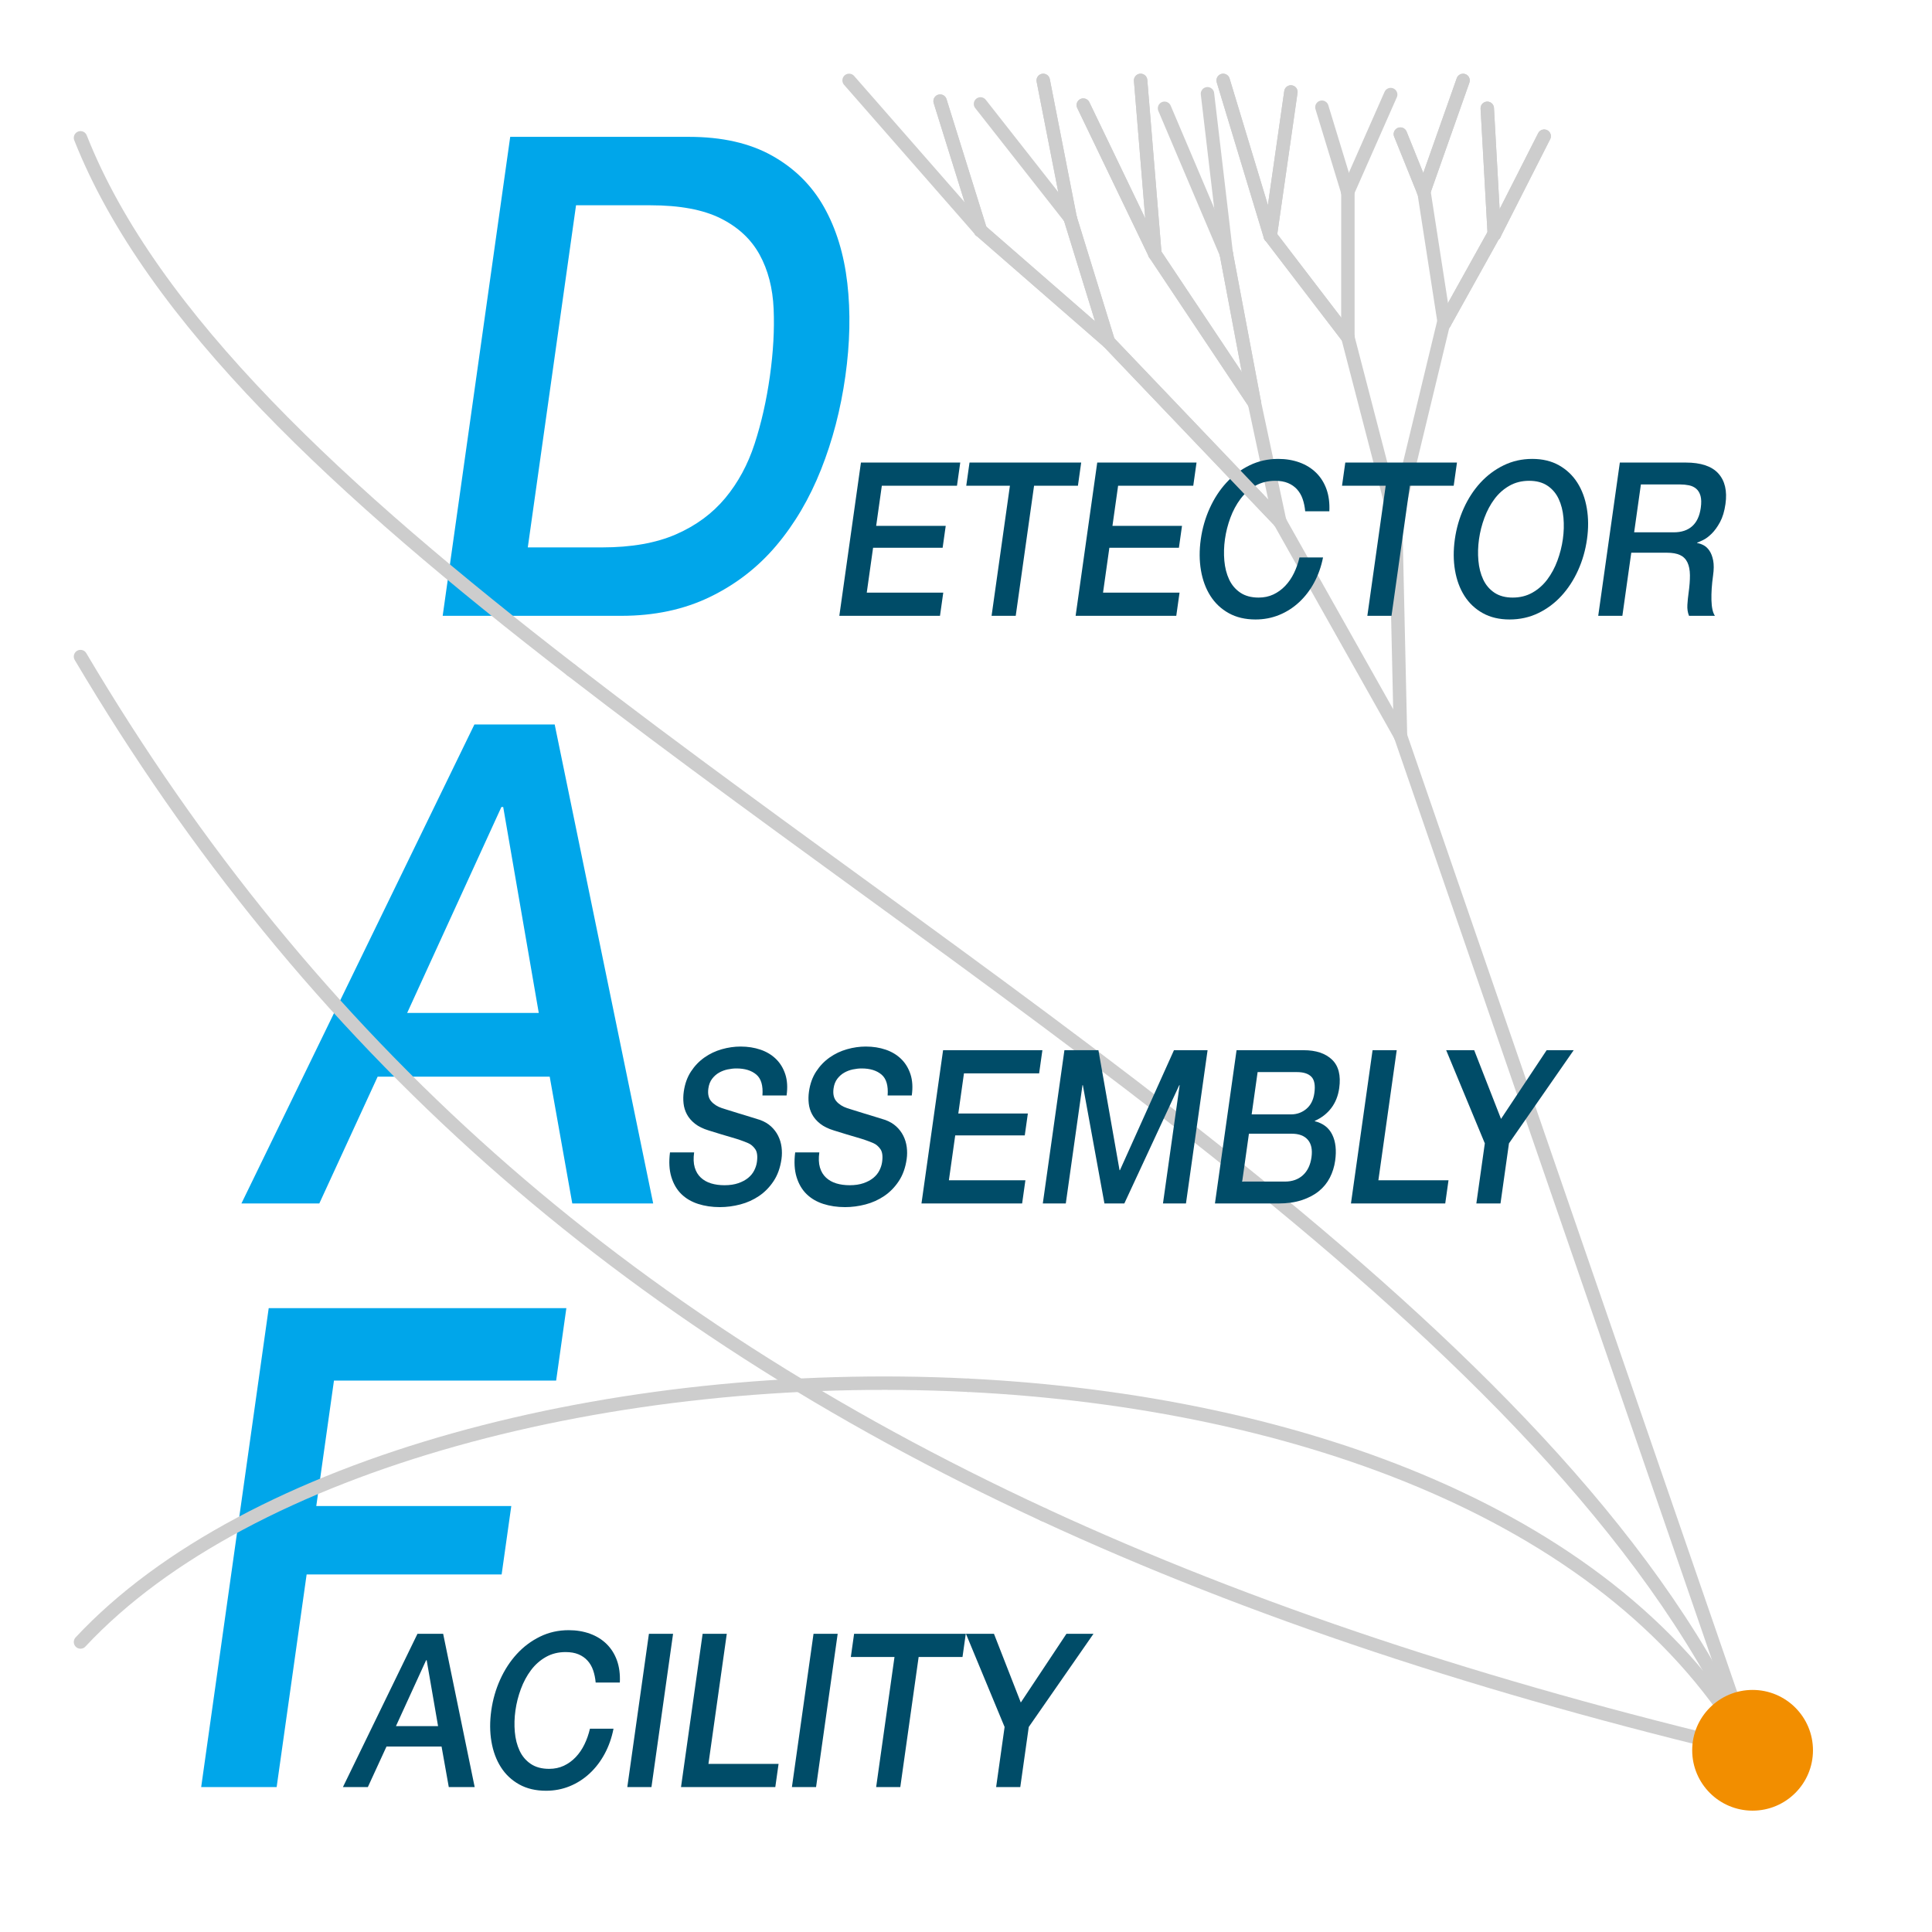 <?xml version="1.0" encoding="UTF-8" standalone="no"?>
<!DOCTYPE svg PUBLIC "-//W3C//DTD SVG 1.1//EN" "http://www.w3.org/Graphics/SVG/1.1/DTD/svg11.dtd">
<svg width="100%" height="100%" viewBox="0 0 2400 2400" version="1.1" xmlns="http://www.w3.org/2000/svg" xmlns:xlink="http://www.w3.org/1999/xlink" xml:space="preserve" xmlns:serif="http://www.serif.com/" style="fill-rule:evenodd;clip-rule:evenodd;stroke-linecap:round;stroke-linejoin:round;stroke-miterlimit:1.5;">
    <g transform="matrix(1,0,0,1,-2800,0)">
        <g id="DAF-Logo-color-1" serif:id="DAF Logo color 1" transform="matrix(1,0,0,1,-5008.33,0)">
            <rect x="7808.33" y="0" width="2400" height="2400" style="fill:none;"/>
            <g id="Tracks-1" serif:id="Tracks 1" transform="matrix(1,0,0,1,7808.33,0)">
                <g id="Track-1.1" serif:id="Track 1.1" transform="matrix(1,0,0,1,-2608.33,0)">
                    <path d="M4783.33,2175C4617.09,1883.52 4221.27,1741.27 3811.04,1720.81" style="fill:none;stroke:rgb(205,205,205);stroke-width:16.67px;"/>
                </g>
                <g id="Track-2.1" serif:id="Track 2.1" transform="matrix(1,0,0,1,-2608.33,0)">
                    <path d="M4783.33,2175C4453.91,2096.89 4162.58,2000.97 3904.73,1881.59" style="fill:none;stroke:rgb(205,205,205);stroke-width:16.67px;"/>
                </g>
                <g id="Track-3.1" serif:id="Track 3.1" transform="matrix(1,0,0,1,-5200,-7800)">
                    <path d="M7374.98,9975.02C7156.73,9473.09 6446.98,9047.52 5909.9,8632.62" style="fill:none;stroke:rgb(205,205,205);stroke-width:16.67px;"/>
                </g>
            </g>
            <g transform="matrix(1,0,0,1,0.044,-0.046)">
                <g transform="matrix(0.995,0.099,-0.099,0.995,5616,-3350.68)">
                    <path d="M4892.66,5066.43L4335.34,3854.92" style="fill:none;stroke:rgb(205,205,205);stroke-width:16.67px;"/>
                </g>
                <g transform="matrix(0.995,0.099,-0.099,0.995,5616,-3350.68)">
                    <path d="M4221.29,3368.74L4303,3590.34" style="fill:none;stroke:rgb(205,205,205);stroke-width:16.67px;"/>
                </g>
                <g transform="matrix(0.995,0.099,-0.099,0.995,5616,-3350.68)">
                    <path d="M4303,3590.34L4337.74,3339.66" style="fill:none;stroke:rgb(205,205,205);stroke-width:16.67px;"/>
                </g>
                <g transform="matrix(0.995,0.099,-0.099,0.995,5616,-3350.68)">
                    <path d="M4297.47,3179.57L4338.83,3339.55" style="fill:none;stroke:rgb(205,205,205);stroke-width:16.67px;"/>
                </g>
                <g transform="matrix(0.995,0.099,-0.099,0.995,5616,-3350.68)">
                    <path d="M4338.83,3339.55L4389.07,3223.49" style="fill:none;stroke:rgb(205,205,205);stroke-width:16.67px;"/>
                </g>
                <g transform="matrix(0.995,0.099,-0.099,0.995,5616,-3350.68)">
                    <path d="M4160.86,3087.43L4203.2,3188.94" style="fill:none;stroke:rgb(205,205,205);stroke-width:16.67px;"/>
                </g>
                <g transform="matrix(0.995,0.099,-0.099,0.995,5616,-3350.68)">
                    <path d="M4203.2,3188.94L4244.34,3063.32" style="fill:none;stroke:rgb(205,205,205);stroke-width:16.67px;"/>
                </g>
                <g transform="matrix(0.995,0.099,-0.099,0.995,5616,-3350.68)">
                    <path d="M4261.17,3111L4297.14,3179.6" style="fill:none;stroke:rgb(205,205,205);stroke-width:16.67px;"/>
                </g>
                <g transform="matrix(0.995,0.099,-0.099,0.995,5616,-3350.68)">
                    <path d="M4297.14,3179.6L4332.09,3036.94" style="fill:none;stroke:rgb(205,205,205);stroke-width:16.67px;"/>
                </g>
                <g transform="matrix(0.995,0.099,-0.099,0.995,5616,-3350.68)">
                    <path d="M4365.44,3068.43L4389.64,3223.43" style="fill:none;stroke:rgb(205,205,205);stroke-width:16.67px;"/>
                </g>
                <g transform="matrix(0.995,0.099,-0.099,0.995,5616,-3350.68)">
                    <path d="M4389.64,3223.43L4439.21,3095.88" style="fill:none;stroke:rgb(205,205,205);stroke-width:16.67px;"/>
                </g>
                <g transform="matrix(0.995,0.099,-0.099,0.995,5616,-3350.68)">
                    <path d="M3738.38,3125.34L3863.36,3255.5" style="fill:none;stroke:rgb(205,205,205);stroke-width:16.67px;"/>
                </g>
                <g transform="matrix(0.995,0.099,-0.099,0.995,5616,-3350.68)">
                    <path d="M3863.36,3255.5L3813.05,3088.55" style="fill:none;stroke:rgb(205,205,205);stroke-width:16.67px;"/>
                </g>
                <g transform="matrix(0.995,0.099,-0.099,0.995,5616,-3350.68)">
                    <path d="M3573.05,3112.41L3753.93,3281.76" style="fill:none;stroke:rgb(205,205,205);stroke-width:16.67px;"/>
                </g>
                <g transform="matrix(0.995,0.099,-0.099,0.995,5616,-3350.68)">
                    <path d="M3753.93,3281.76L3688.13,3126.86" style="fill:none;stroke:rgb(205,205,205);stroke-width:16.67px;"/>
                </g>
                <g transform="matrix(0.995,0.099,-0.099,0.995,5616,-3350.68)">
                    <path d="M4112.83,3252.89L4221.29,3368.74" style="fill:none;stroke:rgb(205,205,205);stroke-width:16.67px;"/>
                </g>
                <g transform="matrix(0.995,0.099,-0.099,0.995,5616,-3350.68)">
                    <path d="M4221.29,3368.74L4203.41,3188.92" style="fill:none;stroke:rgb(205,205,205);stroke-width:16.67px;"/>
                </g>
                <g transform="matrix(0.995,0.099,-0.099,0.995,5616,-3350.68)">
                    <path d="M3925.77,3403.7L4159.67,3604.59" style="fill:none;stroke:rgb(205,205,205);stroke-width:16.67px;"/>
                </g>
                <g transform="matrix(0.995,0.099,-0.099,0.995,5616,-3350.68)">
                    <path d="M4159.67,3604.59L4113.94,3461.59" style="fill:none;stroke:rgb(205,205,205);stroke-width:16.67px;"/>
                </g>
                <g transform="matrix(0.995,0.099,-0.099,0.995,5616,-3350.68)">
                    <path d="M3972.44,3289.23L4113.94,3461.59" style="fill:none;stroke:rgb(205,205,205);stroke-width:16.67px;"/>
                </g>
                <g transform="matrix(0.995,0.099,-0.099,0.995,5616,-3350.68)">
                    <path d="M4113.94,3461.59L4060.73,3280.45" style="fill:none;stroke:rgb(205,205,205);stroke-width:16.67px;"/>
                </g>
                <g transform="matrix(0.995,0.099,-0.099,0.995,5616,-3350.68)">
                    <path d="M3753.93,3281.76L3925.77,3403.7" style="fill:none;stroke:rgb(205,205,205);stroke-width:16.67px;"/>
                </g>
                <g transform="matrix(0.995,0.099,-0.099,0.995,5616,-3350.68)">
                    <path d="M3925.77,3403.7L3863.36,3255.5" style="fill:none;stroke:rgb(205,205,205);stroke-width:16.67px;"/>
                </g>
                <g transform="matrix(0.995,0.099,-0.099,0.995,5616,-3350.68)">
                    <path d="M3966.43,3108.11L4060.73,3280.45" style="fill:none;stroke:rgb(205,205,205);stroke-width:16.67px;"/>
                </g>
                <g transform="matrix(0.995,0.099,-0.099,0.995,5616,-3350.68)">
                    <path d="M4060.73,3280.45L4017.75,3084.88" style="fill:none;stroke:rgb(205,205,205);stroke-width:16.67px;"/>
                </g>
                <g transform="matrix(0.995,0.099,-0.099,0.995,5616,-3350.68)">
                    <path d="M4035.5,3066.43L4112.83,3252.89" style="fill:none;stroke:rgb(205,205,205);stroke-width:16.67px;"/>
                </g>
                <g transform="matrix(0.995,0.099,-0.099,0.995,5616,-3350.68)">
                    <path d="M4112.83,3252.89L4120.65,3072.38" style="fill:none;stroke:rgb(205,205,205);stroke-width:16.67px;"/>
                </g>
                <g transform="matrix(0.995,0.099,-0.099,0.995,5616,-3350.68)">
                    <path d="M3865.62,3114.14L3972.44,3289.23" style="fill:none;stroke:rgb(205,205,205);stroke-width:16.67px;"/>
                </g>
                <g transform="matrix(0.995,0.099,-0.099,0.995,5616,-3350.68)">
                    <path d="M3972.44,3289.23L3933.46,3076.58" style="fill:none;stroke:rgb(205,205,205);stroke-width:16.67px;"/>
                </g>
                <g transform="matrix(0.995,0.099,-0.099,0.995,5616,-3350.68)">
                    <path d="M4159.67,3604.59L4335.34,3854.92" style="fill:none;stroke:rgb(205,205,205);stroke-width:16.67px;"/>
                </g>
                <g transform="matrix(0.995,0.099,-0.099,0.995,5616,-3350.68)">
                    <path d="M4335.34,3854.92L4303,3590.34" style="fill:none;stroke:rgb(205,205,205);stroke-width:16.67px;"/>
                </g>
            </g>
            <g id="Text" transform="matrix(1,0,0,1,7735.33,0)">
                <g>
                    <g transform="matrix(0.9,0,-0.141,1,-889.729,2020.76)">
                        <path d="M1378.59,-395.765L1789.42,-395.765L1789.42,-305.765L1482.76,-305.765L1482.76,-149.931L1751.92,-149.931L1751.92,-64.931L1482.76,-64.931L1482.76,199.235L1378.59,199.235L1378.59,-395.765Z" style="fill:rgb(0,166,234);fill-rule:nonzero;"/>
                    </g>
                    <g transform="matrix(0.9,0,-0.141,1,-777.479,1295.76)">
                        <path d="M1537.76,-395.765L1648.59,-395.765L1877.76,199.235L1766.09,199.235L1710.26,41.735L1472.76,41.735L1416.92,199.235L1309.42,199.235L1537.76,-395.765ZM1501.09,-37.431L1682.76,-37.431L1593.59,-293.265L1591.09,-293.265L1501.09,-37.431Z" style="fill:rgb(0,166,234);fill-rule:nonzero;"/>
                    </g>
                    <g transform="matrix(0.9,0,-0.141,1,-589.729,565.765)">
                        <path d="M1378.59,-395.765L1625.26,-395.765C1670.81,-395.765 1710.26,-387.987 1743.59,-372.431C1776.92,-356.876 1804.14,-335.626 1825.26,-308.681C1846.37,-281.737 1862.06,-250.209 1872.34,-214.098C1882.62,-177.987 1887.76,-139.376 1887.76,-98.265C1887.76,-57.154 1882.62,-18.543 1872.34,17.569C1862.06,53.68 1846.37,85.207 1825.26,112.152C1804.14,139.096 1776.92,160.346 1743.59,175.902C1710.26,191.457 1670.81,199.235 1625.26,199.235L1378.59,199.235L1378.59,-395.765ZM1482.76,114.235L1585.26,114.235C1625.81,114.235 1659.01,108.819 1684.84,97.985C1710.67,87.152 1730.95,72.152 1745.67,52.985C1760.39,33.819 1770.39,11.319 1775.67,-14.515C1780.95,-40.348 1783.59,-68.265 1783.59,-98.265C1783.59,-128.265 1780.95,-156.181 1775.67,-182.015C1770.39,-207.848 1760.39,-230.348 1745.67,-249.515C1730.95,-268.681 1710.67,-283.681 1684.84,-294.515C1659.01,-305.348 1625.81,-310.765 1585.26,-310.765L1482.76,-310.765L1482.76,114.235Z" style="fill:rgb(0,166,234);fill-rule:nonzero;"/>
                    </g>
                </g>
                <g>
                    <g id="ACILITY" transform="matrix(1,0,0,1,-1259.25,2020.76)">
                        <g transform="matrix(0.9,0,-0.141,1,204.001,0)">
                            <path d="M1831.2,8.835L1866.67,8.835L1940.01,199.235L1904.27,199.235L1886.4,148.835L1810.4,148.835L1792.54,199.235L1758.14,199.235L1831.2,8.835ZM1819.47,123.502L1877.61,123.502L1849.07,41.635L1848.27,41.635L1819.47,123.502Z" style="fill:rgb(0,76,104);fill-rule:nonzero;"/>
                        </g>
                        <g transform="matrix(0.9,0,-0.141,1,204.001,0)">
                            <path d="M2086.67,69.369C2085.25,63.857 2083.29,58.791 2080.8,54.169C2078.32,49.546 2075.12,45.546 2071.2,42.169C2067.29,38.791 2062.72,36.169 2057.47,34.302C2052.23,32.435 2046.14,31.502 2039.21,31.502C2029.07,31.502 2020.32,33.546 2012.94,37.635C2005.56,41.724 1999.56,47.191 1994.94,54.035C1990.32,60.88 1986.89,68.657 1984.67,77.369C1982.45,86.08 1981.34,94.969 1981.34,104.035C1981.34,113.102 1982.45,121.991 1984.67,130.702C1986.89,139.413 1990.32,147.191 1994.94,154.035C1999.56,160.88 2005.56,166.346 2012.94,170.435C2020.32,174.524 2029.07,176.569 2039.21,176.569C2046.67,176.569 2053.25,175.28 2058.94,172.702C2064.63,170.124 2069.52,166.569 2073.61,162.035C2077.69,157.502 2080.89,152.213 2083.2,146.169C2085.52,140.124 2087.03,133.635 2087.74,126.702L2120.27,126.702C2119.56,138.08 2117.12,148.48 2112.94,157.902C2108.76,167.324 2103.12,175.457 2096.01,182.302C2088.89,189.146 2080.54,194.435 2070.94,198.169C2061.34,201.902 2050.76,203.769 2039.21,203.769C2024.98,203.769 2012.23,201.146 2000.94,195.902C1989.65,190.657 1980.09,183.502 1972.27,174.435C1964.45,165.369 1958.45,154.791 1954.27,142.702C1950.09,130.613 1948.01,117.724 1948.01,104.035C1948.01,90.524 1950.09,77.724 1954.27,65.635C1958.45,53.546 1964.45,42.969 1972.27,33.902C1980.09,24.835 1989.65,17.635 2000.94,12.302C2012.23,6.969 2024.98,4.302 2039.21,4.302C2049.87,4.302 2059.92,5.769 2069.34,8.702C2078.76,11.635 2087.07,15.902 2094.27,21.502C2101.47,27.102 2107.29,33.902 2111.74,41.902C2116.18,49.902 2118.94,59.057 2120.01,69.369L2086.67,69.369Z" style="fill:rgb(0,76,104);fill-rule:nonzero;"/>
                        </g>
                        <g transform="matrix(0.9,0,-0.141,1,204.001,0)">
                            <rect x="2150.67" y="8.835" width="33.333" height="190.4" style="fill:rgb(0,76,104);fill-rule:nonzero;"/>
                        </g>
                        <g transform="matrix(0.9,0,-0.141,1,204.001,0)">
                            <path d="M2224.8,8.835L2258.14,8.835L2258.14,170.435L2354.94,170.435L2354.94,199.235L2224.8,199.235L2224.8,8.835Z" style="fill:rgb(0,76,104);fill-rule:nonzero;"/>
                        </g>
                        <g transform="matrix(0.9,0,-0.141,1,204.001,0)">
                            <rect x="2377.87" y="8.835" width="33.333" height="190.4" style="fill:rgb(0,76,104);fill-rule:nonzero;"/>
                        </g>
                        <g transform="matrix(0.9,0,-0.141,1,204.001,0)">
                            <path d="M2433.87,8.835L2588.01,8.835L2588.01,37.635L2527.47,37.635L2527.47,199.235L2494.14,199.235L2494.14,37.635L2433.87,37.635L2433.87,8.835Z" style="fill:rgb(0,76,104);fill-rule:nonzero;"/>
                        </g>
                        <g transform="matrix(0.9,0,-0.141,1,204.001,0)">
                            <path d="M2659.74,124.569L2588.27,8.835L2626.94,8.835L2677.34,94.169L2726.94,8.835L2764.27,8.835L2693.07,124.569L2693.07,199.235L2659.74,199.235L2659.74,124.569Z" style="fill:rgb(0,76,104);fill-rule:nonzero;"/>
                        </g>
                    </g>
                    <g id="SSEMBLY" transform="matrix(1,0,0,1,-927.005,1295.76)">
                        <g transform="matrix(0.9,0,-0.141,1,209.551,0)">
                            <path d="M1857.64,135.769C1857.64,143.057 1858.88,149.28 1861.37,154.435C1863.86,159.591 1867.33,163.813 1871.77,167.102C1876.22,170.391 1881.33,172.791 1887.11,174.302C1892.88,175.813 1899.15,176.569 1905.9,176.569C1913.19,176.569 1919.42,175.724 1924.57,174.035C1929.73,172.346 1933.9,170.169 1937.11,167.502C1940.31,164.835 1942.62,161.769 1944.04,158.302C1945.46,154.835 1946.17,151.324 1946.17,147.769C1946.17,140.48 1944.53,135.102 1941.24,131.635C1937.95,128.169 1934.35,125.724 1930.44,124.302C1923.68,121.813 1915.82,119.457 1906.84,117.235C1897.86,115.013 1886.79,112.124 1873.64,108.569C1865.46,106.435 1858.66,103.635 1853.24,100.169C1847.82,96.702 1843.51,92.835 1840.31,88.569C1837.11,84.302 1834.84,79.769 1833.51,74.969C1832.17,70.169 1831.51,65.28 1831.51,60.302C1831.51,50.702 1833.51,42.391 1837.51,35.369C1841.51,28.346 1846.79,22.524 1853.37,17.902C1859.95,13.28 1867.42,9.857 1875.77,7.635C1884.13,5.413 1892.57,4.302 1901.11,4.302C1911.06,4.302 1920.44,5.591 1929.24,8.169C1938.04,10.746 1945.77,14.613 1952.44,19.769C1959.11,24.924 1964.39,31.28 1968.31,38.835C1972.22,46.391 1974.17,55.146 1974.17,65.102L1940.84,65.102C1939.95,52.835 1935.77,44.169 1928.31,39.102C1920.84,34.035 1911.33,31.502 1899.77,31.502C1895.86,31.502 1891.86,31.902 1887.77,32.702C1883.68,33.502 1879.95,34.835 1876.57,36.702C1873.19,38.569 1870.39,41.102 1868.17,44.302C1865.95,47.502 1864.84,51.502 1864.84,56.302C1864.84,63.057 1866.93,68.346 1871.11,72.169C1875.28,75.991 1880.75,78.88 1887.51,80.835C1888.22,81.013 1891.02,81.769 1895.9,83.102C1900.79,84.435 1906.26,85.902 1912.31,87.502C1918.35,89.102 1924.26,90.657 1930.04,92.169C1935.82,93.68 1939.95,94.791 1942.44,95.502C1948.66,97.457 1954.08,100.124 1958.7,103.502C1963.33,106.88 1967.19,110.746 1970.31,115.102C1973.42,119.457 1975.73,124.124 1977.24,129.102C1978.75,134.08 1979.51,139.057 1979.51,144.035C1979.51,154.702 1977.33,163.813 1972.97,171.369C1968.62,178.924 1962.88,185.102 1955.77,189.902C1948.66,194.702 1940.57,198.213 1931.51,200.435C1922.44,202.657 1913.19,203.769 1903.77,203.769C1892.93,203.769 1882.7,202.435 1873.11,199.769C1863.51,197.102 1855.15,193.013 1848.04,187.502C1840.93,181.991 1835.24,174.924 1830.97,166.302C1826.7,157.68 1824.48,147.502 1824.31,135.769L1857.64,135.769Z" style="fill:rgb(0,76,104);fill-rule:nonzero;"/>
                        </g>
                        <g transform="matrix(0.9,0,-0.141,1,209.551,0)">
                            <path d="M2030.44,135.769C2030.44,143.057 2031.68,149.28 2034.17,154.435C2036.66,159.591 2040.13,163.813 2044.57,167.102C2049.02,170.391 2054.13,172.791 2059.91,174.302C2065.68,175.813 2071.95,176.569 2078.7,176.569C2085.99,176.569 2092.22,175.724 2097.37,174.035C2102.53,172.346 2106.7,170.169 2109.91,167.502C2113.11,164.835 2115.42,161.769 2116.84,158.302C2118.26,154.835 2118.97,151.324 2118.97,147.769C2118.97,140.48 2117.33,135.102 2114.04,131.635C2110.75,128.169 2107.15,125.724 2103.24,124.302C2096.48,121.813 2088.62,119.457 2079.64,117.235C2070.66,115.013 2059.59,112.124 2046.44,108.569C2038.26,106.435 2031.46,103.635 2026.04,100.169C2020.62,96.702 2016.31,92.835 2013.11,88.569C2009.9,84.302 2007.64,79.769 2006.31,74.969C2004.97,70.169 2004.31,65.28 2004.31,60.302C2004.31,50.702 2006.31,42.391 2010.31,35.369C2014.31,28.346 2019.59,22.524 2026.17,17.902C2032.75,13.28 2040.22,9.857 2048.57,7.635C2056.93,5.413 2065.37,4.302 2073.91,4.302C2083.86,4.302 2093.24,5.591 2102.04,8.169C2110.84,10.746 2118.57,14.613 2125.24,19.769C2131.91,24.924 2137.19,31.28 2141.11,38.835C2145.02,46.391 2146.97,55.146 2146.97,65.102L2113.64,65.102C2112.75,52.835 2108.57,44.169 2101.11,39.102C2093.64,34.035 2084.13,31.502 2072.57,31.502C2068.66,31.502 2064.66,31.902 2060.57,32.702C2056.48,33.502 2052.75,34.835 2049.37,36.702C2045.99,38.569 2043.19,41.102 2040.97,44.302C2038.75,47.502 2037.64,51.502 2037.64,56.302C2037.64,63.057 2039.73,68.346 2043.9,72.169C2048.08,75.991 2053.55,78.88 2060.3,80.835C2061.02,81.013 2063.82,81.769 2068.7,83.102C2073.59,84.435 2079.06,85.902 2085.11,87.502C2091.15,89.102 2097.06,90.657 2102.84,92.169C2108.62,93.68 2112.75,94.791 2115.24,95.502C2121.46,97.457 2126.88,100.124 2131.51,103.502C2136.13,106.88 2139.99,110.746 2143.11,115.102C2146.22,119.457 2148.53,124.124 2150.04,129.102C2151.55,134.08 2152.3,139.057 2152.3,144.035C2152.3,154.702 2150.13,163.813 2145.77,171.369C2141.42,178.924 2135.68,185.102 2128.57,189.902C2121.46,194.702 2113.37,198.213 2104.3,200.435C2095.24,202.657 2085.99,203.769 2076.57,203.769C2065.73,203.769 2055.51,202.435 2045.9,199.769C2036.31,197.102 2027.95,193.013 2020.84,187.502C2013.73,181.991 2008.04,174.924 2003.77,166.302C1999.51,157.68 1997.28,147.502 1997.11,135.769L2030.44,135.769Z" style="fill:rgb(0,76,104);fill-rule:nonzero;"/>
                        </g>
                        <g transform="matrix(0.9,0,-0.141,1,209.551,0)">
                            <path d="M2181.37,8.835L2318.44,8.835L2318.44,37.635L2214.7,37.635L2214.7,87.502L2310.7,87.502L2310.7,114.702L2214.7,114.702L2214.7,170.435L2320.3,170.435L2320.3,199.235L2181.37,199.235L2181.37,8.835Z" style="fill:rgb(0,76,104);fill-rule:nonzero;"/>
                        </g>
                        <g transform="matrix(0.9,0,-0.141,1,209.551,0)">
                            <path d="M2348.84,8.835L2395.77,8.835L2448.3,157.902L2448.84,157.902L2500.04,8.835L2546.44,8.835L2546.44,199.235L2514.7,199.235L2514.7,52.302L2514.17,52.302L2461.37,199.235L2433.91,199.235L2381.11,52.302L2380.57,52.302L2380.57,199.235L2348.84,199.235L2348.84,8.835Z" style="fill:rgb(0,76,104);fill-rule:nonzero;"/>
                        </g>
                        <g transform="matrix(0.9,0,-0.141,1,209.551,0)">
                            <path d="M2619.77,88.569L2674.17,88.569C2682.17,88.569 2688.84,86.302 2694.17,81.769C2699.51,77.235 2702.17,70.702 2702.17,62.169C2702.17,52.569 2699.77,45.813 2694.97,41.902C2690.17,37.991 2683.24,36.035 2674.17,36.035L2619.77,36.035L2619.77,88.569ZM2586.44,8.835L2678.97,8.835C2696.04,8.835 2709.73,12.746 2720.04,20.569C2730.35,28.391 2735.51,40.213 2735.51,56.035C2735.51,65.635 2733.15,73.857 2728.44,80.702C2723.73,87.546 2717.02,92.835 2708.3,96.569L2708.3,97.102C2720.04,99.591 2728.93,105.146 2734.97,113.769C2741.02,122.391 2744.04,133.191 2744.04,146.169C2744.04,153.635 2742.7,160.613 2740.04,167.102C2737.37,173.591 2733.19,179.191 2727.51,183.902C2721.82,188.613 2714.53,192.346 2705.64,195.102C2696.75,197.857 2686.17,199.235 2673.91,199.235L2586.44,199.235L2586.44,8.835ZM2619.77,172.035L2678.7,172.035C2688.84,172.035 2696.7,169.413 2702.3,164.169C2707.91,158.924 2710.7,151.502 2710.7,141.902C2710.7,132.48 2707.91,125.235 2702.3,120.169C2696.7,115.102 2688.84,112.569 2678.7,112.569L2619.77,112.569L2619.77,172.035Z" style="fill:rgb(0,76,104);fill-rule:nonzero;"/>
                        </g>
                        <g transform="matrix(0.9,0,-0.141,1,209.551,0)">
                            <path d="M2774.17,8.835L2807.51,8.835L2807.51,170.435L2904.3,170.435L2904.3,199.235L2774.17,199.235L2774.17,8.835Z" style="fill:rgb(0,76,104);fill-rule:nonzero;"/>
                        </g>
                        <g transform="matrix(0.9,0,-0.141,1,209.551,0)">
                            <path d="M2947.24,124.569L2875.77,8.835L2914.44,8.835L2964.84,94.169L3014.44,8.835L3051.77,8.835L2980.57,124.569L2980.57,199.235L2947.24,199.235L2947.24,124.569Z" style="fill:rgb(0,76,104);fill-rule:nonzero;"/>
                        </g>
                    </g>
                    <g id="ETECTOR" transform="matrix(1,0,0,1,-749.255,565.765)">
                        <g transform="matrix(0.9,0,-0.141,1,203.676,0)">
                            <path d="M1877.02,8.835L2014.09,8.835L2014.09,37.635L1910.36,37.635L1910.36,87.502L2006.36,87.502L2006.36,114.702L1910.36,114.702L1910.36,170.435L2015.96,170.435L2015.96,199.235L1877.02,199.235L1877.02,8.835Z" style="fill:rgb(0,76,104);fill-rule:nonzero;"/>
                        </g>
                        <g transform="matrix(0.9,0,-0.141,1,203.676,0)">
                            <path d="M2026.89,8.835L2181.02,8.835L2181.02,37.635L2120.49,37.635L2120.49,199.235L2087.16,199.235L2087.16,37.635L2026.89,37.635L2026.89,8.835Z" style="fill:rgb(0,76,104);fill-rule:nonzero;"/>
                        </g>
                        <g transform="matrix(0.9,0,-0.141,1,203.676,0)">
                            <path d="M2203.16,8.835L2340.22,8.835L2340.22,37.635L2236.49,37.635L2236.49,87.502L2332.49,87.502L2332.49,114.702L2236.49,114.702L2236.49,170.435L2342.09,170.435L2342.09,199.235L2203.16,199.235L2203.16,8.835Z" style="fill:rgb(0,76,104);fill-rule:nonzero;"/>
                        </g>
                        <g transform="matrix(0.9,0,-0.141,1,203.676,0)">
                            <path d="M2499.69,69.369C2498.27,63.857 2496.31,58.791 2493.82,54.169C2491.33,49.546 2488.13,45.546 2484.22,42.169C2480.31,38.791 2475.73,36.169 2470.49,34.302C2465.24,32.435 2459.16,31.502 2452.22,31.502C2442.09,31.502 2433.33,33.546 2425.95,37.635C2418.58,41.724 2412.58,47.191 2407.95,54.035C2403.33,60.88 2399.91,68.657 2397.69,77.369C2395.47,86.08 2394.36,94.969 2394.36,104.035C2394.36,113.102 2395.47,121.991 2397.69,130.702C2399.91,139.413 2403.33,147.191 2407.95,154.035C2412.58,160.88 2418.58,166.346 2425.95,170.435C2433.33,174.524 2442.09,176.569 2452.22,176.569C2459.69,176.569 2466.27,175.28 2471.95,172.702C2477.64,170.124 2482.53,166.569 2486.62,162.035C2490.71,157.502 2493.91,152.213 2496.22,146.169C2498.53,140.124 2500.04,133.635 2500.76,126.702L2533.29,126.702C2532.58,138.08 2530.13,148.48 2525.95,157.902C2521.78,167.324 2516.13,175.457 2509.02,182.302C2501.91,189.146 2493.55,194.435 2483.95,198.169C2474.36,201.902 2463.78,203.769 2452.22,203.769C2438,203.769 2425.24,201.146 2413.95,195.902C2402.67,190.657 2393.11,183.502 2385.29,174.435C2377.47,165.369 2371.47,154.791 2367.29,142.702C2363.11,130.613 2361.02,117.724 2361.02,104.035C2361.02,90.524 2363.11,77.724 2367.29,65.635C2371.47,53.546 2377.47,42.969 2385.29,33.902C2393.11,24.835 2402.67,17.635 2413.95,12.302C2425.24,6.969 2438,4.302 2452.22,4.302C2462.89,4.302 2472.93,5.769 2482.36,8.702C2491.78,11.635 2500.09,15.902 2507.29,21.502C2514.49,27.102 2520.31,33.902 2524.76,41.902C2529.2,49.902 2531.95,59.057 2533.02,69.369L2499.69,69.369Z" style="fill:rgb(0,76,104);fill-rule:nonzero;"/>
                        </g>
                        <g transform="matrix(0.9,0,-0.141,1,203.676,0)">
                            <path d="M2545.55,8.835L2699.69,8.835L2699.69,37.635L2639.16,37.635L2639.16,199.235L2605.82,199.235L2605.82,37.635L2545.55,37.635L2545.55,8.835Z" style="fill:rgb(0,76,104);fill-rule:nonzero;"/>
                        </g>
                        <g transform="matrix(0.9,0,-0.141,1,203.676,0)">
                            <path d="M2802.89,31.502C2792.76,31.502 2784,33.546 2776.62,37.635C2769.24,41.724 2763.24,47.191 2758.62,54.035C2754,60.88 2750.58,68.657 2748.36,77.369C2746.13,86.08 2745.02,94.969 2745.02,104.035C2745.02,113.102 2746.13,121.991 2748.36,130.702C2750.58,139.413 2754,147.191 2758.62,154.035C2763.24,160.88 2769.24,166.346 2776.62,170.435C2784,174.524 2792.76,176.569 2802.89,176.569C2813.02,176.569 2821.78,174.524 2829.16,170.435C2836.53,166.346 2842.53,160.88 2847.16,154.035C2851.78,147.191 2855.2,139.413 2857.42,130.702C2859.64,121.991 2860.76,113.102 2860.76,104.035C2860.76,94.969 2859.64,86.08 2857.42,77.369C2855.2,68.657 2851.78,60.88 2847.16,54.035C2842.53,47.191 2836.53,41.724 2829.16,37.635C2821.78,33.546 2813.02,31.502 2802.89,31.502ZM2802.89,4.302C2817.11,4.302 2829.87,6.969 2841.16,12.302C2852.44,17.635 2862,24.835 2869.82,33.902C2877.64,42.969 2883.64,53.546 2887.82,65.635C2892,77.724 2894.09,90.524 2894.09,104.035C2894.09,117.724 2892,130.613 2887.82,142.702C2883.64,154.791 2877.64,165.369 2869.82,174.435C2862,183.502 2852.44,190.657 2841.16,195.902C2829.87,201.146 2817.11,203.769 2802.89,203.769C2788.67,203.769 2775.91,201.146 2764.62,195.902C2753.33,190.657 2743.78,183.502 2735.95,174.435C2728.13,165.369 2722.13,154.791 2717.95,142.702C2713.78,130.613 2711.69,117.724 2711.69,104.035C2711.69,90.524 2713.78,77.724 2717.95,65.635C2722.13,53.546 2728.13,42.969 2735.95,33.902C2743.78,24.835 2753.33,17.635 2764.62,12.302C2775.91,6.969 2788.67,4.302 2802.89,4.302Z" style="fill:rgb(0,76,104);fill-rule:nonzero;"/>
                        </g>
                        <g transform="matrix(0.9,0,-0.141,1,203.676,0)">
                            <path d="M2924.49,8.835L3015.42,8.835C3036.4,8.835 3052.13,13.369 3062.62,22.435C3073.11,31.502 3078.36,44.124 3078.36,60.302C3078.36,69.369 3077.02,76.88 3074.36,82.835C3071.69,88.791 3068.58,93.591 3065.02,97.235C3061.47,100.88 3057.95,103.502 3054.49,105.102C3051.02,106.702 3048.49,107.769 3046.89,108.302L3046.89,108.835C3049.73,109.191 3052.8,110.08 3056.09,111.502C3059.38,112.924 3062.44,115.191 3065.29,118.302C3068.13,121.413 3070.49,125.457 3072.36,130.435C3074.22,135.413 3075.16,141.635 3075.16,149.102C3075.16,160.302 3076,170.48 3077.69,179.635C3079.38,188.791 3082,195.324 3085.56,199.235L3049.82,199.235C3047.33,195.146 3045.87,190.613 3045.42,185.635C3044.98,180.657 3044.76,175.857 3044.76,171.235C3044.76,162.524 3044.22,155.013 3043.16,148.702C3042.09,142.391 3040.13,137.146 3037.29,132.969C3034.44,128.791 3030.58,125.724 3025.69,123.769C3020.8,121.813 3014.53,120.835 3006.89,120.835L2957.82,120.835L2957.82,199.235L2924.49,199.235L2924.49,8.835ZM2957.82,95.502L3012.49,95.502C3023.16,95.502 3031.24,92.969 3036.76,87.902C3042.27,82.835 3045.02,75.235 3045.02,65.102C3045.02,59.057 3044.13,54.124 3042.36,50.302C3040.58,46.48 3038.13,43.502 3035.02,41.369C3031.91,39.235 3028.36,37.813 3024.36,37.102C3020.36,36.391 3016.22,36.035 3011.95,36.035L2957.82,36.035L2957.82,95.502Z" style="fill:rgb(0,76,104);fill-rule:nonzero;"/>
                        </g>
                    </g>
                </g>
            </g>
            <g id="Tracks-2" serif:id="Tracks 2" transform="matrix(1,0,0,1,5200,0)">
                <g>
                    <path id="Track-1.2" serif:id="Track 1.2" d="M3811.04,1720.81C3372.1,1698.91 2916.67,1816.43 2708.33,2039.74" style="fill:none;stroke:rgb(205,205,205);stroke-width:16.67px;"/>
                    <path id="Track-2.2" serif:id="Track 2.2" d="M3904.73,1881.59C3380.62,1638.93 2994.78,1299.38 2708.33,815.606" style="fill:none;stroke:rgb(205,205,205);stroke-width:16.67px;"/>
                    <g id="Track-3.2" serif:id="Track 3.2" transform="matrix(1,0,0,1,-2591.67,-7800)">
                        <path d="M5909.9,8632.62C5624.86,8412.42 5388.47,8195.22 5300,7971.2" style="fill:none;stroke:rgb(205,205,205);stroke-width:16.67px;"/>
                    </g>
                </g>
            </g>
            <g transform="matrix(1,0,0,1,0.028,-0.046)">
                <g transform="matrix(0.995,0.099,-0.099,0.995,5616,-3350.68)">
                    <path d="M4338.83,3339.55L4389.07,3223.49" style="fill:none;stroke:rgb(205,205,205);stroke-width:16.67px;"/>
                </g>
                <g transform="matrix(0.995,0.099,-0.099,0.995,5616,-3350.68)">
                    <path d="M4261.17,3111L4297.14,3179.6" style="fill:none;stroke:rgb(205,205,205);stroke-width:16.67px;"/>
                </g>
                <g transform="matrix(0.995,0.099,-0.099,0.995,5616,-3350.68)">
                    <path d="M4297.14,3179.6L4332.09,3036.94" style="fill:none;stroke:rgb(205,205,205);stroke-width:16.67px;"/>
                </g>
                <g transform="matrix(0.995,0.099,-0.099,0.995,5616,-3350.68)">
                    <path d="M4365.44,3068.43L4389.64,3223.43" style="fill:none;stroke:rgb(205,205,205);stroke-width:16.67px;"/>
                </g>
                <g transform="matrix(0.995,0.099,-0.099,0.995,5616,-3350.68)">
                    <path d="M4389.64,3223.43L4439.21,3095.88" style="fill:none;stroke:rgb(205,205,205);stroke-width:16.67px;"/>
                </g>
                <g transform="matrix(0.995,0.099,-0.099,0.995,5616,-3350.68)">
                    <path d="M3863.36,3255.5L3813.05,3088.55" style="fill:none;stroke:rgb(205,205,205);stroke-width:16.67px;"/>
                </g>
                <g transform="matrix(0.995,0.099,-0.099,0.995,5616,-3350.68)">
                    <path d="M3753.93,3281.76L3688.13,3126.86" style="fill:none;stroke:rgb(205,205,205);stroke-width:16.67px;"/>
                </g>
                <g transform="matrix(0.995,0.099,-0.099,0.995,5616,-3350.68)">
                    <path d="M4112.83,3252.89L4221.29,3368.74" style="fill:none;stroke:rgb(205,205,205);stroke-width:16.67px;"/>
                </g>
                <g transform="matrix(0.995,0.099,-0.099,0.995,5616,-3350.68)">
                    <path d="M3925.77,3403.7L4159.67,3604.59" style="fill:none;stroke:rgb(205,205,205);stroke-width:16.67px;"/>
                </g>
                <g transform="matrix(0.995,0.099,-0.099,0.995,5616,-3350.68)">
                    <path d="M3972.44,3289.23L4113.94,3461.59" style="fill:none;stroke:rgb(205,205,205);stroke-width:16.67px;"/>
                </g>
                <g transform="matrix(0.995,0.099,-0.099,0.995,5616,-3350.68)">
                    <path d="M4113.94,3461.59L4060.73,3280.45" style="fill:none;stroke:rgb(205,205,205);stroke-width:16.67px;"/>
                </g>
                <g transform="matrix(0.995,0.099,-0.099,0.995,5616,-3350.68)">
                    <path d="M3753.93,3281.76L3925.77,3403.7" style="fill:none;stroke:rgb(205,205,205);stroke-width:16.67px;"/>
                </g>
                <g transform="matrix(0.995,0.099,-0.099,0.995,5616,-3350.68)">
                    <path d="M3925.77,3403.7L3863.36,3255.5" style="fill:none;stroke:rgb(205,205,205);stroke-width:16.67px;"/>
                </g>
                <g transform="matrix(0.995,0.099,-0.099,0.995,5616,-3350.68)">
                    <path d="M4035.5,3066.43L4112.83,3252.89" style="fill:none;stroke:rgb(205,205,205);stroke-width:16.67px;"/>
                </g>
                <g transform="matrix(0.995,0.099,-0.099,0.995,5616,-3350.68)">
                    <path d="M4112.83,3252.89L4120.65,3072.38" style="fill:none;stroke:rgb(205,205,205);stroke-width:16.67px;"/>
                </g>
                <g transform="matrix(0.995,0.099,-0.099,0.995,5616,-3350.68)">
                    <path d="M3865.62,3114.14L3972.44,3289.23" style="fill:none;stroke:rgb(205,205,205);stroke-width:16.67px;"/>
                </g>
                <g transform="matrix(0.995,0.099,-0.099,0.995,5616,-3350.68)">
                    <path d="M3972.44,3289.23L3933.46,3076.58" style="fill:none;stroke:rgb(205,205,205);stroke-width:16.67px;"/>
                </g>
            </g>
            <g transform="matrix(1.889,0,0,2.005,974.697,-2062.19)">
                <ellipse cx="4770.12" cy="2112.95" rx="39.713" ry="37.4" style="fill:rgb(242,142,0);"/>
            </g>
        </g>
    </g>
</svg>
